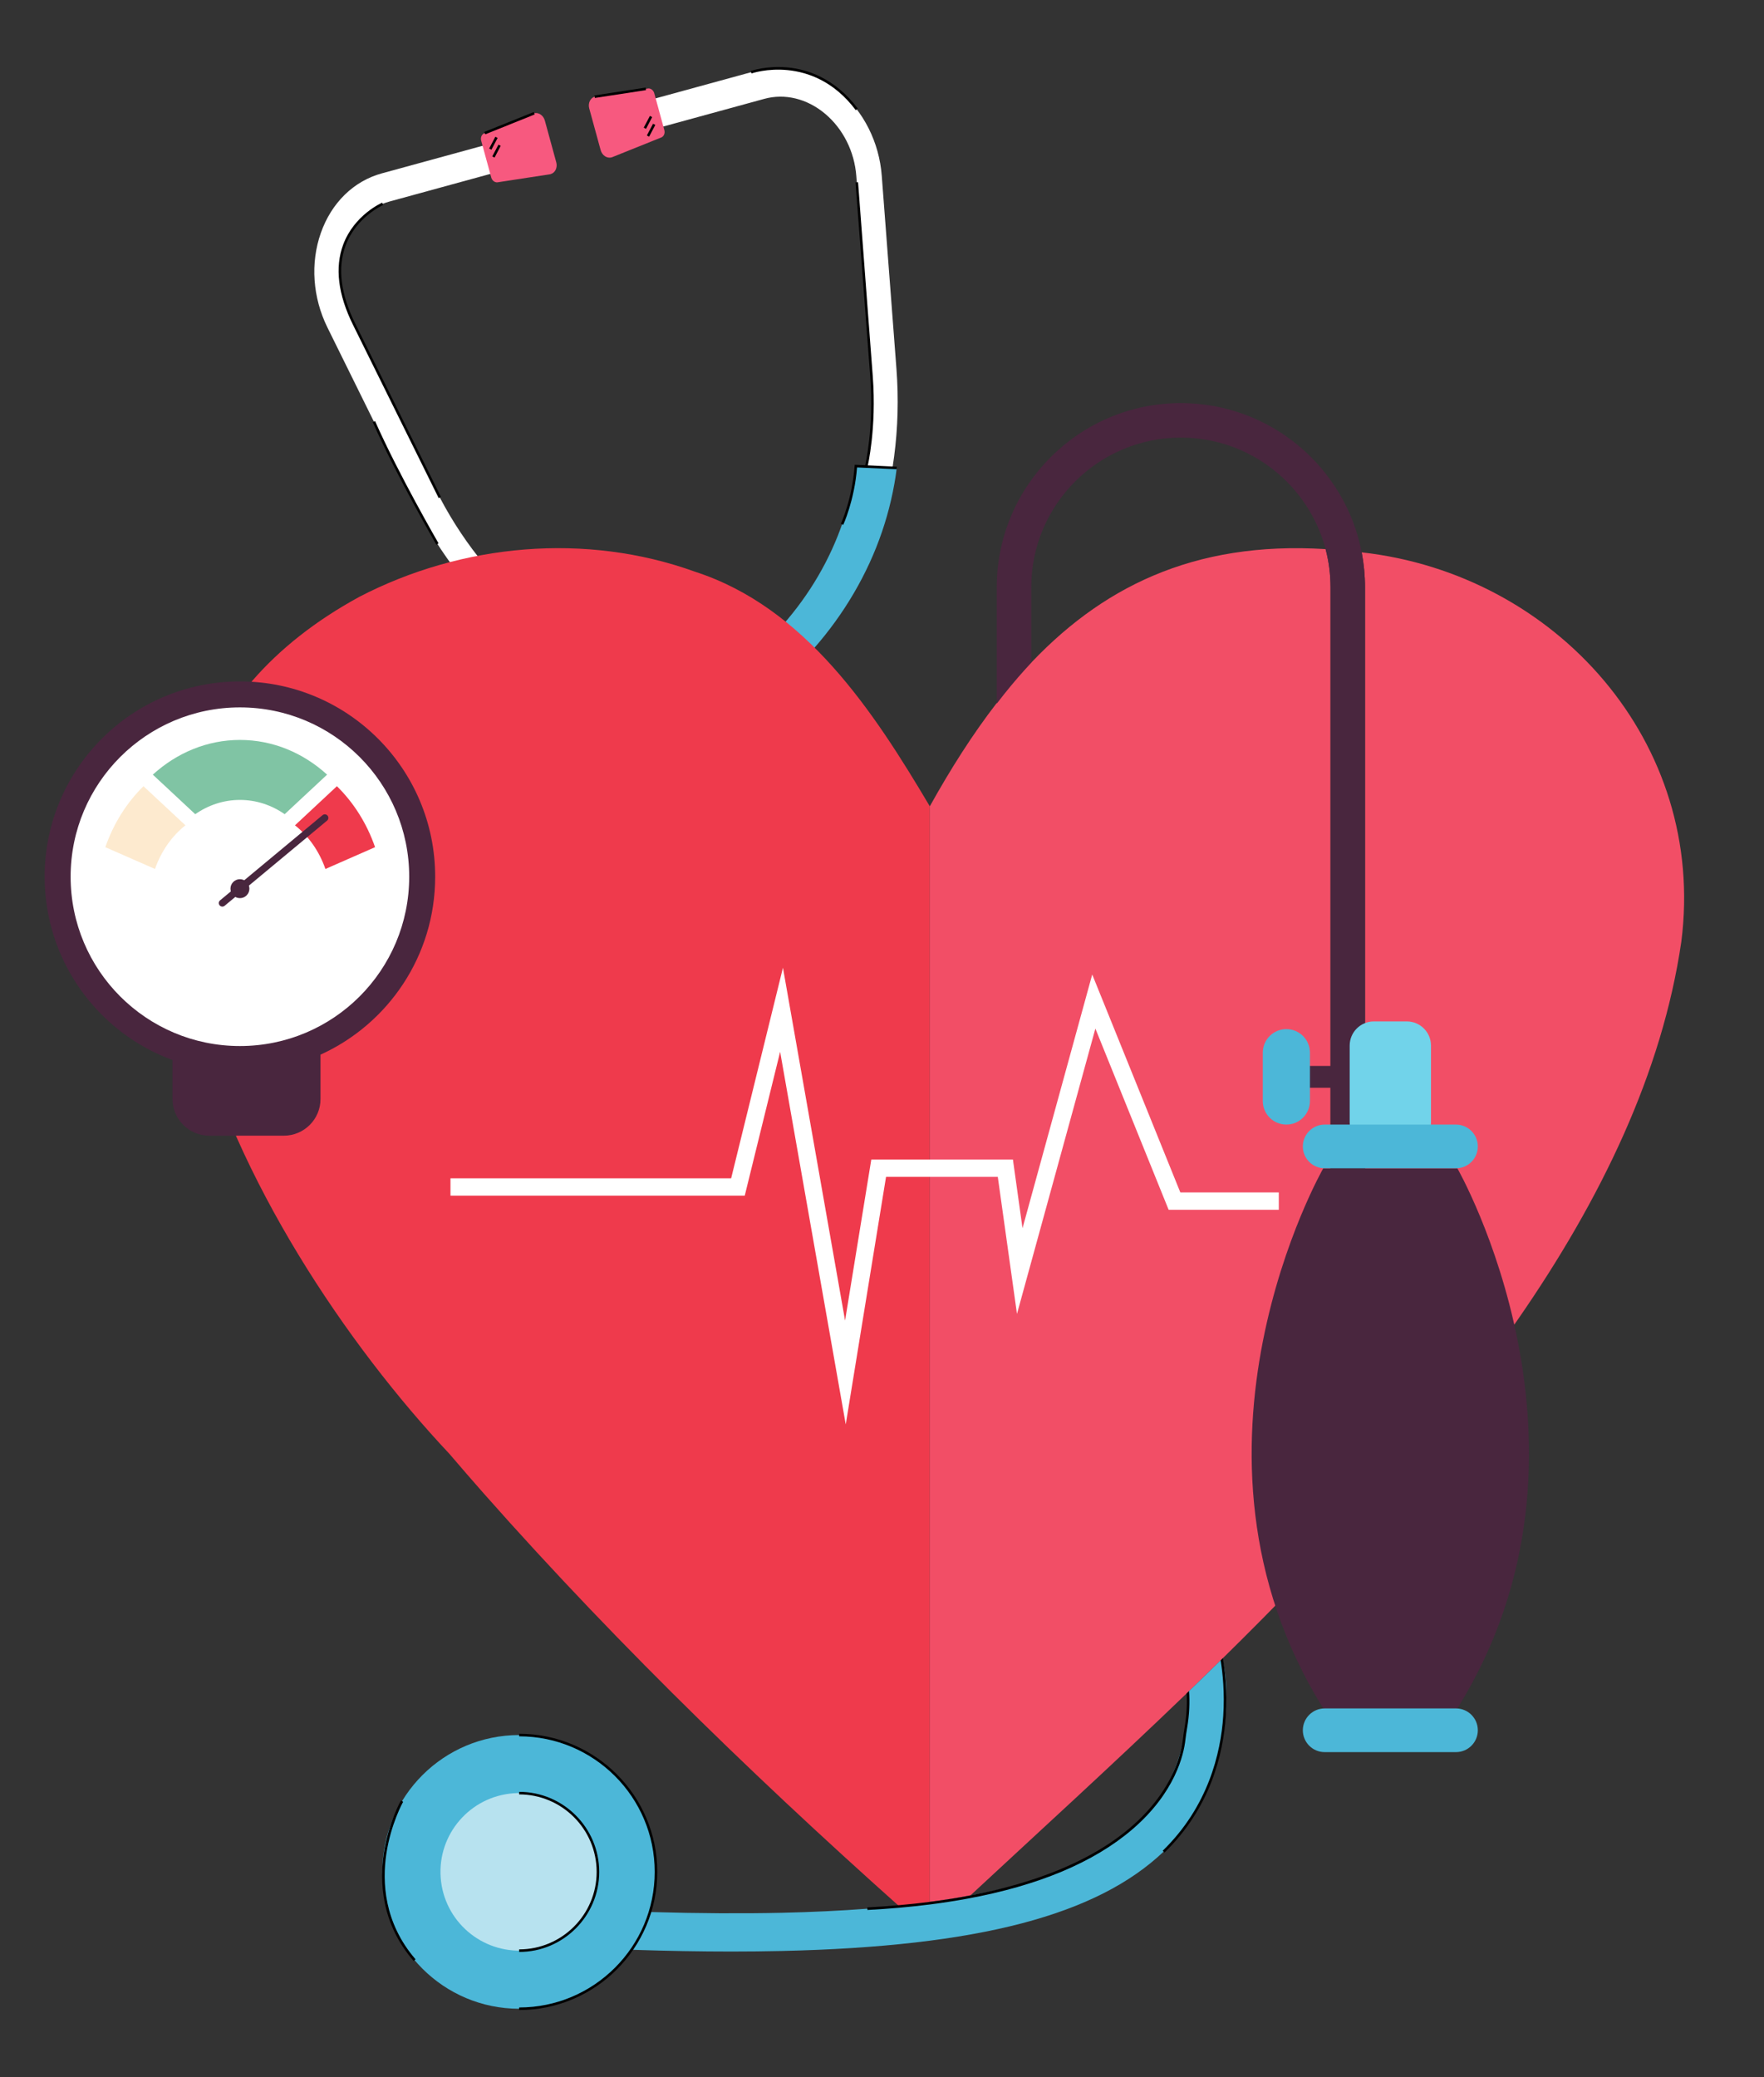 <svg width="79" height="93" viewBox="0 0 79 93" fill="none" xmlns="http://www.w3.org/2000/svg">
<rect x="0" y="0" width="79" height="93" fill="#333333" stroke="none"/>
<path d="M39.489 7.868C39.375 6.374 38.681 4.991 37.585 4.072C36.488 3.153 35.138 2.822 33.881 3.167L28.969 4.512L29.314 5.772L34.226 4.427C35.15 4.173 36.143 4.416 36.95 5.092C37.756 5.768 38.267 6.786 38.35 7.884L39.009 16.547C39.382 21.449 37.682 26.166 34.464 29.165L35.228 30.19C36.948 28.588 38.305 26.495 39.154 24.137C40.004 21.779 40.347 19.149 40.148 16.531L39.489 7.868Z" fill="white"/>
<path d="M29.302 4.178C29.266 4.047 29.157 3.959 29.044 3.96C29.042 3.96 29.04 3.96 29.037 3.96L28.991 3.967L28.989 3.968L26.728 4.314L26.632 4.329C26.434 4.39 26.325 4.623 26.389 4.856L26.9 6.721C26.965 6.958 27.183 7.104 27.388 7.048C27.399 7.044 27.411 7.041 27.422 7.036C27.424 7.036 27.426 7.034 27.427 7.034L29.594 6.163H29.595L29.632 6.147H29.633C29.737 6.093 29.789 5.959 29.752 5.824L29.302 4.178Z" fill="#F7597F"/>
<path d="M19.5 21.89L15.653 14.1C15.165 13.113 15.087 11.977 15.436 10.984C15.786 9.992 16.516 9.278 17.441 9.024L22.353 7.679L22.008 6.419L17.095 7.764C15.838 8.109 14.844 9.08 14.369 10.43C13.893 11.779 14.002 13.323 14.665 14.666L18.512 22.456C19.674 24.81 21.31 26.898 23.242 28.494C25.174 30.09 27.409 31.199 29.705 31.701L29.841 30.431C25.543 29.491 21.677 26.297 19.5 21.89Z" fill="white"/>
<path d="M24.401 5.4C24.338 5.168 24.125 5.022 23.924 5.071L23.834 5.107L21.712 5.96L21.71 5.961L21.667 5.979C21.665 5.98 21.662 5.981 21.661 5.982C21.563 6.039 21.514 6.17 21.55 6.301L22 7.947C22.037 8.082 22.151 8.17 22.267 8.165H22.269L22.309 8.159H22.31L24.618 7.805C24.62 7.804 24.622 7.804 24.624 7.804C24.635 7.802 24.647 7.799 24.659 7.796C24.864 7.74 24.977 7.503 24.912 7.267L24.401 5.4Z" fill="#F7597F"/>
<path d="M38.244 21.45C37.621 24.954 35.576 28.094 32.485 30.292C32.379 30.367 32.247 30.403 32.118 30.392C28.338 30.076 24.978 28.417 22.658 25.719C22.418 25.439 22.289 25.265 22.288 25.264L20.757 26.267C20.763 26.276 20.919 26.488 21.206 26.821C22.502 28.328 24.093 29.553 25.936 30.463C27.756 31.361 29.733 31.907 31.815 32.089L36.89 50.621L36.905 50.617L38.67 50.134L38.686 50.13L33.61 31.598C35.309 30.381 36.731 28.903 37.84 27.203C38.962 25.481 39.707 23.616 40.055 21.659C40.132 21.227 40.157 20.965 40.159 20.954L38.33 20.871C38.33 20.872 38.308 21.087 38.244 21.45Z" fill="#4CB7D8"/>
<path d="M38.273 20.866C38.164 22.359 37.664 23.443 37.659 23.454L37.763 23.502C37.768 23.492 38.265 22.416 38.383 20.93L40.156 21.011L40.161 20.897L38.277 20.81L38.273 20.866Z" fill="black"/>
<path d="M38.428 8.16L38.315 8.169C38.319 8.232 38.8 14.544 38.973 16.862C39.145 19.169 38.748 20.839 38.744 20.856L38.855 20.883C38.859 20.866 39.261 19.18 39.087 16.853C38.913 14.536 38.433 8.224 38.428 8.16Z" fill="black"/>
<path d="M35.264 3.019C34.327 2.933 33.647 3.17 33.618 3.18L33.657 3.288C33.683 3.278 36.386 2.355 38.325 4.932L38.417 4.863C37.378 3.483 36.129 3.098 35.264 3.019Z" fill="black"/>
<path d="M15.476 10.996C15.953 9.708 17.15 9.184 17.162 9.179L17.118 9.074C17.105 9.079 15.864 9.62 15.369 10.955C14.99 11.979 15.138 13.186 15.808 14.543L19.646 22.301L19.748 22.25L15.91 14.492C15.255 13.165 15.109 11.989 15.476 10.996Z" fill="black"/>
<path d="M16.694 18.904C17.751 21.295 19.524 24.356 19.542 24.387L19.641 24.33C19.623 24.3 17.854 21.244 16.799 18.859L16.694 18.904Z" fill="black"/>
<path d="M22.331 25.227L22.299 25.188L20.725 26.22L20.788 26.315L22.276 25.34C22.593 25.715 25.115 28.631 27.358 29.178L27.384 29.067C25.035 28.493 22.358 25.26 22.331 25.227Z" fill="black"/>
<path d="M28.915 3.922L26.624 4.273L26.641 4.386L28.932 4.035L28.915 3.922Z" fill="black"/>
<path d="M23.902 5.018L21.689 5.908L21.732 6.014L23.945 5.124L23.902 5.018Z" fill="black"/>
<path d="M22.184 6.124L21.907 6.65L22.009 6.703L22.285 6.177L22.184 6.124Z" fill="black"/>
<path d="M22.323 6.477L22.046 7.003L22.148 7.056L22.424 6.53L22.323 6.477Z" fill="black"/>
<path d="M29.106 5.19L28.829 5.716L28.931 5.77L29.207 5.244L29.106 5.19Z" fill="black"/>
<path d="M29.246 5.541L28.969 6.067L29.07 6.12L29.347 5.594L29.246 5.541Z" fill="black"/>
<path d="M31.127 25.599C26.239 23.833 20.693 24.337 16.097 26.721C0.149 35.415 10.945 55.336 20.123 65.093C20.633 65.69 21.148 66.284 21.667 66.873C27.869 73.886 34.624 80.378 41.641 86.571V36.103C39.118 31.844 36.073 27.201 31.127 25.599Z" fill="#EF3A4C"/>
<path d="M10.745 30.511C5.915 30.511 2 34.426 2 39.255C2 43.024 4.385 46.236 7.726 47.465V49.208C7.726 50.115 8.463 50.851 9.37 50.851H12.71C13.618 50.851 14.354 50.115 14.354 49.208V47.223C17.382 45.848 19.489 42.798 19.489 39.256C19.489 34.426 15.574 30.511 10.745 30.511Z" fill="#49263E"/>
<path d="M10.745 46.837C14.932 46.837 18.326 43.443 18.326 39.255C18.326 35.068 14.932 31.674 10.745 31.674C6.558 31.674 3.163 35.068 3.163 39.255C3.163 43.443 6.558 46.837 10.745 46.837Z" fill="white"/>
<path d="M13.21 36.954C13.82 37.437 14.298 38.115 14.573 38.909L16.797 37.933C16.43 36.872 15.838 35.938 15.088 35.203L13.21 36.954Z" fill="#EF3A4C"/>
<path d="M4.717 37.933L6.941 38.909C7.217 38.116 7.695 37.437 8.304 36.954L6.426 35.203C5.676 35.938 5.085 36.872 4.717 37.933Z" fill="#FDEACF"/>
<path d="M6.844 34.685L8.744 36.456C9.326 36.051 10.011 35.817 10.746 35.817C11.481 35.817 12.167 36.051 12.749 36.456L14.649 34.685C13.583 33.713 12.226 33.131 10.747 33.131C9.269 33.131 7.91 33.714 6.844 34.685Z" fill="#80C4A4"/>
<path d="M10.745 40.215C10.979 40.215 11.169 40.025 11.169 39.791C11.169 39.557 10.979 39.367 10.745 39.367C10.511 39.367 10.321 39.557 10.321 39.791C10.321 40.025 10.511 40.215 10.745 40.215Z" fill="#49263E"/>
<path d="M14.445 36.499L9.857 40.313C9.789 40.369 9.78 40.469 9.836 40.537C9.892 40.604 9.992 40.613 10.06 40.557L14.649 36.743C14.716 36.687 14.725 36.587 14.669 36.52C14.613 36.452 14.513 36.443 14.445 36.499Z" fill="#49263E"/>
<path d="M60.983 24.732C61.08 25.238 61.131 25.761 61.131 26.295V56.919H59.587V26.295C59.587 25.705 59.51 25.133 59.366 24.587C53.426 24.218 49.248 26.319 45.923 29.95C45.473 30.449 45.047 30.966 44.639 31.5V31.477C43.565 32.865 42.578 34.419 41.641 36.103V85.157C42.283 85.075 42.89 84.978 43.461 84.868C46.483 82.058 49.811 79.033 53.144 75.823C53.164 75.803 53.184 75.784 53.205 75.764C53.221 75.749 53.236 75.734 53.252 75.718C53.724 75.263 54.196 74.805 54.666 74.343C54.693 74.317 54.72 74.29 54.746 74.264C54.753 74.258 54.759 74.251 54.765 74.246C64.352 64.824 73.582 53.9 75.297 42.166C76.439 33.269 69.701 25.703 60.983 24.732Z" fill="#F24E66"/>
<path d="M41.641 86.571C42.182 86.061 42.735 85.544 43.3 85.018C43.35 84.971 43.401 84.924 43.452 84.877C43.455 84.874 43.458 84.871 43.461 84.868C42.89 84.978 42.283 85.075 41.641 85.157V86.571Z" fill="#F94E67"/>
<path d="M44.639 31.5C45.047 30.966 45.473 30.449 45.923 29.95C45.481 30.432 45.053 30.942 44.639 31.477V31.5Z" fill="#F94E67"/>
<path d="M52.885 18.049C48.338 18.049 44.639 21.749 44.639 26.295V31.5C45.047 30.966 45.473 30.449 45.923 29.95C46.009 29.854 46.096 29.759 46.184 29.664V26.295C46.184 22.6 49.19 19.594 52.885 19.594C55.99 19.594 58.609 21.717 59.366 24.587C59.51 25.133 59.587 25.705 59.587 26.295V56.919H61.131V26.295C61.131 25.761 61.08 25.238 60.983 24.732C60.25 20.93 56.898 18.049 52.885 18.049Z" fill="#49263E"/>
<path d="M54.746 74.264C54.72 74.29 54.693 74.317 54.666 74.343C54.196 74.805 53.724 75.263 53.252 75.718C53.236 75.734 53.22 75.749 53.204 75.764C53.206 75.812 53.206 75.86 53.206 75.908C53.199 76.833 53.088 77.678 52.869 78.449C52.786 78.741 52.688 79.022 52.574 79.293C52.198 80.192 51.651 80.978 50.93 81.664C49.343 83.174 46.889 84.23 43.452 84.877C43.01 84.96 42.552 85.037 42.078 85.107C41.934 85.128 41.788 85.149 41.641 85.169C40.764 85.288 39.835 85.386 38.846 85.463C37.658 85.554 36.385 85.615 35.011 85.646C33.239 85.685 31.301 85.674 29.169 85.613C29.149 85.612 29.13 85.612 29.11 85.611C29.09 85.611 29.07 85.61 29.05 85.61C28.272 85.587 27.468 85.557 26.636 85.521L26.562 87.236C27.124 87.26 27.677 87.281 28.219 87.299C28.242 87.3 28.266 87.302 28.29 87.302C28.311 87.303 28.333 87.303 28.355 87.304C29.899 87.355 31.361 87.381 32.745 87.381C33.526 87.381 34.283 87.373 35.014 87.356C43.843 87.156 49.13 85.743 52.112 82.908C53.938 81.171 54.884 78.848 54.92 76.002C54.921 75.974 54.921 75.948 54.921 75.92C54.924 75.535 54.898 75.156 54.843 74.785C54.817 74.61 54.785 74.436 54.746 74.264Z" fill="#4CB7D8"/>
<path d="M23.251 89.943C26.635 89.943 29.378 87.2 29.378 83.815C29.378 80.431 26.635 77.688 23.251 77.688C19.867 77.688 17.123 80.431 17.123 83.815C17.123 87.2 19.867 89.943 23.251 89.943Z" fill="#4CB7D8"/>
<g opacity="0.6">
<path d="M23.512 87.331C25.454 87.188 26.914 85.498 26.771 83.555C26.629 81.612 24.938 80.153 22.995 80.295C21.052 80.438 19.593 82.128 19.736 84.071C19.878 86.014 21.569 87.473 23.512 87.331Z" fill="white"/>
</g>
<path d="M53.204 75.764C53.184 75.784 53.164 75.803 53.144 75.823C53.169 76.3 53.144 76.814 53.05 77.362C53.017 77.555 52.992 77.728 52.973 77.893C52.959 78.023 52.929 78.213 52.868 78.449C52.807 78.689 52.715 78.975 52.573 79.293C51.81 81.02 49.638 83.685 43.461 84.868C42.889 84.978 42.283 85.075 41.641 85.157C40.776 85.268 39.844 85.352 38.842 85.405L38.846 85.463L38.849 85.52C39.826 85.468 40.757 85.386 41.641 85.274C42.214 85.201 42.767 85.116 43.3 85.018C46.501 84.431 48.984 83.391 50.711 81.911C52.636 80.26 53.014 78.56 53.087 77.905C53.105 77.743 53.13 77.572 53.163 77.381C53.265 76.787 53.287 76.231 53.252 75.718C53.236 75.734 53.22 75.749 53.204 75.764Z" fill="black"/>
<path d="M23.25 77.631V77.745C26.598 77.745 29.321 80.468 29.321 83.815C29.321 87.162 26.598 89.886 23.25 89.886V90C26.66 90 29.435 87.225 29.435 83.815C29.436 80.405 26.661 77.631 23.25 77.631Z" fill="black"/>
<path d="M23.25 80.231V80.345C25.164 80.345 26.721 81.902 26.721 83.815C26.721 85.729 25.164 87.285 23.25 87.285V87.4C25.227 87.4 26.835 85.791 26.835 83.815C26.835 81.839 25.227 80.231 23.25 80.231Z" fill="black"/>
<path d="M17.301 83.015C17.503 81.661 18.049 80.684 18.055 80.675L17.955 80.618C17.95 80.628 17.394 81.62 17.188 82.993C16.998 84.263 17.075 86.128 18.524 87.804L18.61 87.729C17.192 86.088 17.116 84.259 17.301 83.015Z" fill="black"/>
<path d="M54.843 74.785C54.819 74.581 54.792 74.4 54.765 74.246C54.759 74.252 54.753 74.258 54.746 74.264C54.72 74.29 54.693 74.317 54.666 74.343C54.758 74.909 54.852 75.799 54.782 76.842C54.67 78.497 54.11 80.885 52.072 82.867L52.112 82.908L52.152 82.949C54.217 80.94 54.784 78.521 54.896 76.846C54.916 76.551 54.923 76.268 54.92 76.002C54.916 75.543 54.884 75.131 54.843 74.785Z" fill="black"/>
<path d="M48.915 43.633L45.793 54.995L45.363 51.917H39.021L37.846 59.128L35.064 43.33L32.744 52.76H20.174V53.537H33.353L34.938 47.095L37.876 63.779L39.681 52.695H44.686L45.545 58.83L49.056 46.055L52.337 54.169H57.27V53.392H52.861L48.915 43.633Z" fill="white"/>
<path d="M61.328 47.728H58.166V48.706H61.328V47.728Z" fill="#49263E"/>
<path d="M63.004 45.735H61.526C60.929 45.735 60.445 46.219 60.445 46.817V50.251C60.445 50.848 60.929 51.333 61.526 51.333H63.004C63.602 51.333 64.086 50.848 64.086 50.251V46.817C64.086 46.219 63.602 45.735 63.004 45.735Z" fill="#71D3EA"/>
<path d="M63.828 52.311H60.702H59.263C59.263 52.311 52.045 64.919 59.263 76.496H60.702H63.828H65.267C72.485 64.92 65.267 52.311 65.267 52.311H63.828Z" fill="#49263E"/>
<path d="M65.205 50.354H59.325C58.785 50.354 58.347 50.792 58.347 51.333C58.347 51.873 58.785 52.311 59.325 52.311H65.205C65.746 52.311 66.184 51.873 66.184 51.333C66.184 50.793 65.745 50.354 65.205 50.354Z" fill="#4CB7D8"/>
<path d="M65.205 76.496H59.325C58.785 76.496 58.347 76.933 58.347 77.474C58.347 78.014 58.785 78.452 59.325 78.452H65.205C65.746 78.452 66.184 78.014 66.184 77.474C66.184 76.933 65.745 76.496 65.205 76.496Z" fill="#4CB7D8"/>
<path d="M57.609 46.079C57.026 46.079 56.553 46.552 56.553 47.135V49.298C56.553 49.882 57.026 50.354 57.609 50.354C58.192 50.354 58.665 49.882 58.665 49.298V47.135C58.666 46.552 58.192 46.079 57.609 46.079Z" fill="#4CB7D8"/>
</svg>
